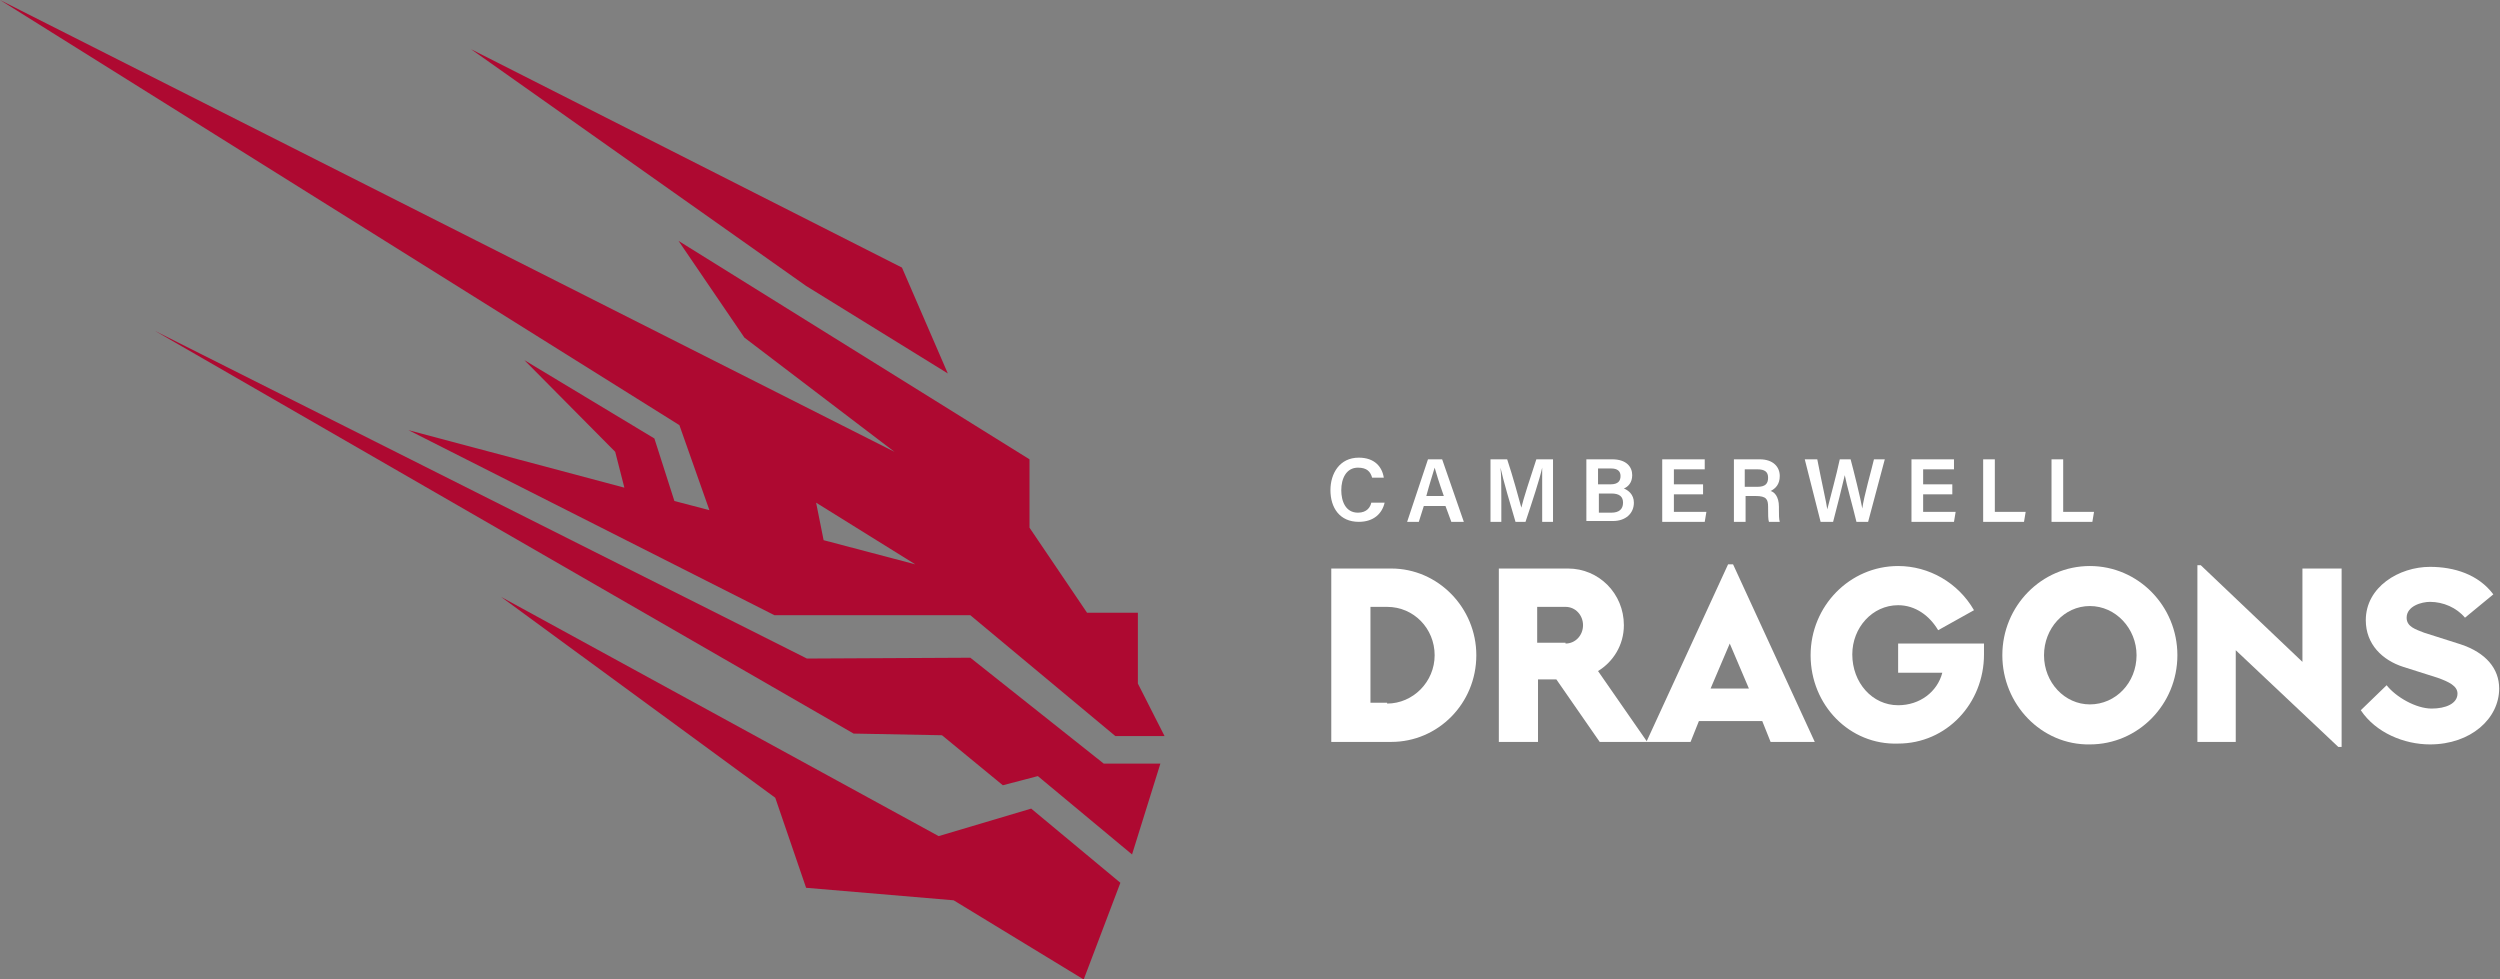 <?xml version="1.0" encoding="utf-8"?>
<!-- Generator: Adobe Illustrator 24.1.0, SVG Export Plug-In . SVG Version: 6.00 Build 0)  -->
<svg version="1.1" id="Layer_1" xmlns="http://www.w3.org/2000/svg" xmlns:xlink="http://www.w3.org/1999/xlink" x="0px" y="0px"
	 width="299.9px" height="117.5px" viewBox="0 0 299.9 117.5" style="enable-background:new 0 0 299.9 117.5;" xml:space="preserve"
	>
<rect x="0" y="0" width="299.9" height="117.5" fill="#808080" stroke="none"/>
<style type="text/css">
	.Drop_x0020_Shadow{fill:none;}
	.Outer_x0020_Glow_x0020_5_x0020_pt{fill:none;}
	.Blue_x0020_Neon{fill:none;stroke:#8AACDA;stroke-width:7;stroke-linecap:round;stroke-linejoin:round;}
	.Chrome_x0020_Highlight{fill:url(#SVGID_1_);stroke:#FFFFFF;stroke-width:0.363;stroke-miterlimit:1;}
	.Jive_GS{fill:#FFDD00;}
	.Alyssa_GS{fill:#A6D0E4;}
	.st0{fill:#AE0931;}
	.st1{fill:#FFFFFF;}
</style>
<linearGradient id="SVGID_1_" gradientUnits="userSpaceOnUse" x1="99.892" y1="8.819" x2="99.892" y2="7.819">
	<stop  offset="0" style="stop-color:#656565"/>
	<stop  offset="0.618" style="stop-color:#1B1B1B"/>
	<stop  offset="0.629" style="stop-color:#545454"/>
	<stop  offset="0.983" style="stop-color:#3E3E3E"/>
</linearGradient>
<g>
	<polygon class="st0" points="113.7,44.8 108.2,32.1 56.5,5.9 96.7,34.3 	"/>
	<path class="st0" d="M98.8,64.8l-0.9-4.5l11.9,7.4L98.8,64.8z M136.5,82v-8.5h-6.1l-6.9-10.2l0-8.2L81.4,28.9l7.9,11.6l18,13.7L0,0
		l81.5,51l3.6,10.2l-4.2-1.1l-2.4-7.5l-15.6-9.4l10.9,11l1.1,4.3L49,51.6l43.9,22.2h23.5l17.4,14.5h5.9L136.5,82z"/>
	<polygon class="st0" points="18.6,39.7 96.8,79 116.4,78.9 132.4,91.6 139.2,91.6 135.8,102.5 124.5,93.1 120.3,94.2 113,88.2 
		102.4,88 	"/>
	<polygon class="st0" points="60.1,71.6 112.6,100.3 123.7,97 134.4,105.9 130,117.5 114.4,108 96.7,106.5 93,95.7 	"/>
	<path class="st1" d="M166.1,60.3c-0.3,1.3-1.3,2.3-3.1,2.3c-2.3,0-3.4-1.7-3.4-3.8c0-2,1.1-3.9,3.4-3.9c1.9,0,2.8,1.1,3,2.4h-1.4
		c-0.2-0.7-0.6-1.2-1.7-1.2c-1.4,0-2,1.3-2,2.7c0,1.3,0.5,2.7,2,2.7c1.1,0,1.5-0.7,1.6-1.2H166.1L166.1,60.3z"/>
	<path class="st1" d="M170.8,60.7l-0.6,1.9h-1.4l2.5-7.5h1.7l2.6,7.5h-1.5l-0.7-1.9H170.8L170.8,60.7z M173.2,59.5
		c-0.6-1.7-0.9-2.7-1.1-3.4h0c-0.2,0.7-0.6,1.9-1,3.4H173.2L173.2,59.5z"/>
	<path class="st1" d="M185,59.7c0-1.3,0-2.7,0-3.6h0c-0.3,1.4-1.2,4.1-2,6.5h-1.2c-0.6-2-1.5-5.1-1.8-6.5h0c0.1,0.9,0.1,2.4,0.1,3.7
		v2.8h-1.3v-7.5h2c0.7,2.1,1.4,4.7,1.7,5.8h0c0.2-0.9,1.1-3.7,1.8-5.8h2v7.5H185V59.7L185,59.7z"/>
	<path class="st1" d="M190.3,55.1h3.1c1.7,0,2.4,0.9,2.4,1.9c0,0.9-0.5,1.4-1,1.6c0.5,0.2,1.2,0.7,1.2,1.7c0,1.3-1,2.2-2.5,2.2h-3.2
		V55.1L190.3,55.1z M193.2,58.1c0.9,0,1.2-0.4,1.2-1c0-0.6-0.4-0.9-1.1-0.9h-1.6v1.9H193.2L193.2,58.1z M191.7,61.5h1.6
		c0.9,0,1.4-0.4,1.4-1.2c0-0.7-0.4-1.1-1.4-1.1h-1.5V61.5L191.7,61.5z"/>
	<polygon class="st1" points="204.3,59.3 200.8,59.3 200.8,61.4 204.7,61.4 204.5,62.6 199.4,62.6 199.4,55.1 204.5,55.1 
		204.5,56.3 200.8,56.3 200.8,58.1 204.3,58.1 204.3,59.3 	"/>
	<path class="st1" d="M209.4,59.5v3.1H208v-7.5h3.1c1.6,0,2.4,0.9,2.4,2c0,1-0.5,1.5-1.1,1.8c0.4,0.1,1,0.6,1,1.9v0.4
		c0,0.5,0,1.1,0.1,1.4h-1.3c-0.1-0.3-0.1-0.9-0.1-1.7v-0.1c0-0.9-0.2-1.3-1.5-1.3H209.4L209.4,59.5z M209.4,58.4h1.4
		c1,0,1.3-0.4,1.3-1.1c0-0.7-0.4-1-1.3-1h-1.5V58.4L209.4,58.4z"/>
	<path class="st1" d="M218.4,62.6l-1.9-7.5h1.5c0.6,3.1,1.1,5.2,1.2,6h0c0.3-1.2,1.1-4.1,1.5-6h1.3c0.4,1.5,1.2,4.7,1.4,5.9h0
		c0.2-1.5,1.1-4.6,1.4-5.9h1.3l-2,7.5h-1.4c-0.4-1.7-1.2-4.5-1.4-5.6h0c-0.3,1.3-1,4.1-1.4,5.6H218.4L218.4,62.6z"/>
	<polygon class="st1" points="234.2,59.3 230.7,59.3 230.7,61.4 234.6,61.4 234.4,62.6 229.3,62.6 229.3,55.1 234.4,55.1 
		234.4,56.3 230.7,56.3 230.7,58.1 234.2,58.1 234.2,59.3 	"/>
	<polygon class="st1" points="237.9,55.1 239.3,55.1 239.3,61.4 243,61.4 242.8,62.6 237.9,62.6 237.9,55.1 	"/>
	<polygon class="st1" points="246.1,55.1 247.5,55.1 247.5,61.4 251.2,61.4 251,62.6 246.1,62.6 246.1,55.1 	"/>
	<path class="st1" d="M159.7,68.2h7.2c5.6,0,10.2,4.7,10.2,10.4c0,5.8-4.6,10.4-10.2,10.4h-7.2V68.2L159.7,68.2z M166.4,84.4
		c3.1,0,5.7-2.6,5.7-5.8c0-3.2-2.5-5.8-5.7-5.8h-2v11.5H166.4L166.4,84.4z"/>
	<path class="st1" d="M179.7,68.2h8.4c3.7,0,6.7,3,6.7,6.8c0,2.4-1.3,4.4-3.1,5.5l5.9,8.5h-5.7l-5.2-7.5h-2.2V89h-4.7V68.2
		L179.7,68.2z M187.8,77.2c1.2,0,2.1-1,2.1-2.2c0-1.2-0.9-2.2-2.1-2.2h-3.4v4.3H187.8L187.8,77.2z"/>
	<path class="st1" d="M207.3,67.7h0.6l9.8,21.3h-5.3l-1-2.5h-7.6l-1,2.5h-5.3L207.3,67.7L207.3,67.7z M209.8,82.6l-2.3-5.4l-2.3,5.4
		H209.8L209.8,82.6z"/>
	<path class="st1" d="M217.2,78.6c0-5.9,4.7-10.7,10.5-10.7c3.7,0,7.2,2,9.1,5.3l-4.3,2.4c-1-1.7-2.7-3-4.8-3
		c-3.1,0-5.5,2.7-5.5,5.9c0,3.4,2.4,6.1,5.5,6.1c2.6,0,4.7-1.6,5.3-3.9h-5.3v-3.5H238v1.3c0,5.9-4.5,10.7-10.3,10.7
		C221.9,89.4,217.2,84.6,217.2,78.6L217.2,78.6z"/>
	<path class="st1" d="M240.2,78.6c0-5.9,4.7-10.7,10.5-10.7c5.8,0,10.5,4.8,10.5,10.7s-4.7,10.7-10.5,10.7
		C244.9,89.4,240.2,84.5,240.2,78.6L240.2,78.6z M256.3,78.6c0-3.2-2.5-5.9-5.6-5.9c-3.1,0-5.5,2.7-5.5,5.9c0,3.3,2.5,5.9,5.5,5.9
		C253.8,84.5,256.3,81.9,256.3,78.6L256.3,78.6z"/>
	<polygon class="st1" points="268.2,78 268.2,89 263.6,89 263.6,67.8 264,67.8 276.2,79.4 276.2,68.2 280.9,68.2 280.9,89.6 
		280.5,89.6 268.2,78 	"/>
	<path class="st1" d="M283.2,85.2l3.1-3c1.1,1.4,3.5,2.8,5.4,2.8c1.7,0,3.1-0.6,3.1-1.8c0-0.9-1-1.4-2.4-1.9l-4.1-1.3
		c-2.5-0.8-4.5-2.7-4.5-5.6c0-4,4-6.4,7.7-6.4c2.9,0,5.8,0.9,7.6,3.3l-3.4,2.8c-1-1.2-2.6-1.9-4.2-1.9c-1,0-2.8,0.5-2.8,1.9
		c0,1.1,1.1,1.4,2.1,1.8l4.4,1.4c3,1,4.6,2.9,4.6,5.3c0,3.6-3.4,6.7-8.3,6.7C288.4,89.3,285,87.9,283.2,85.2L283.2,85.2z"/>
</g>
</svg>
